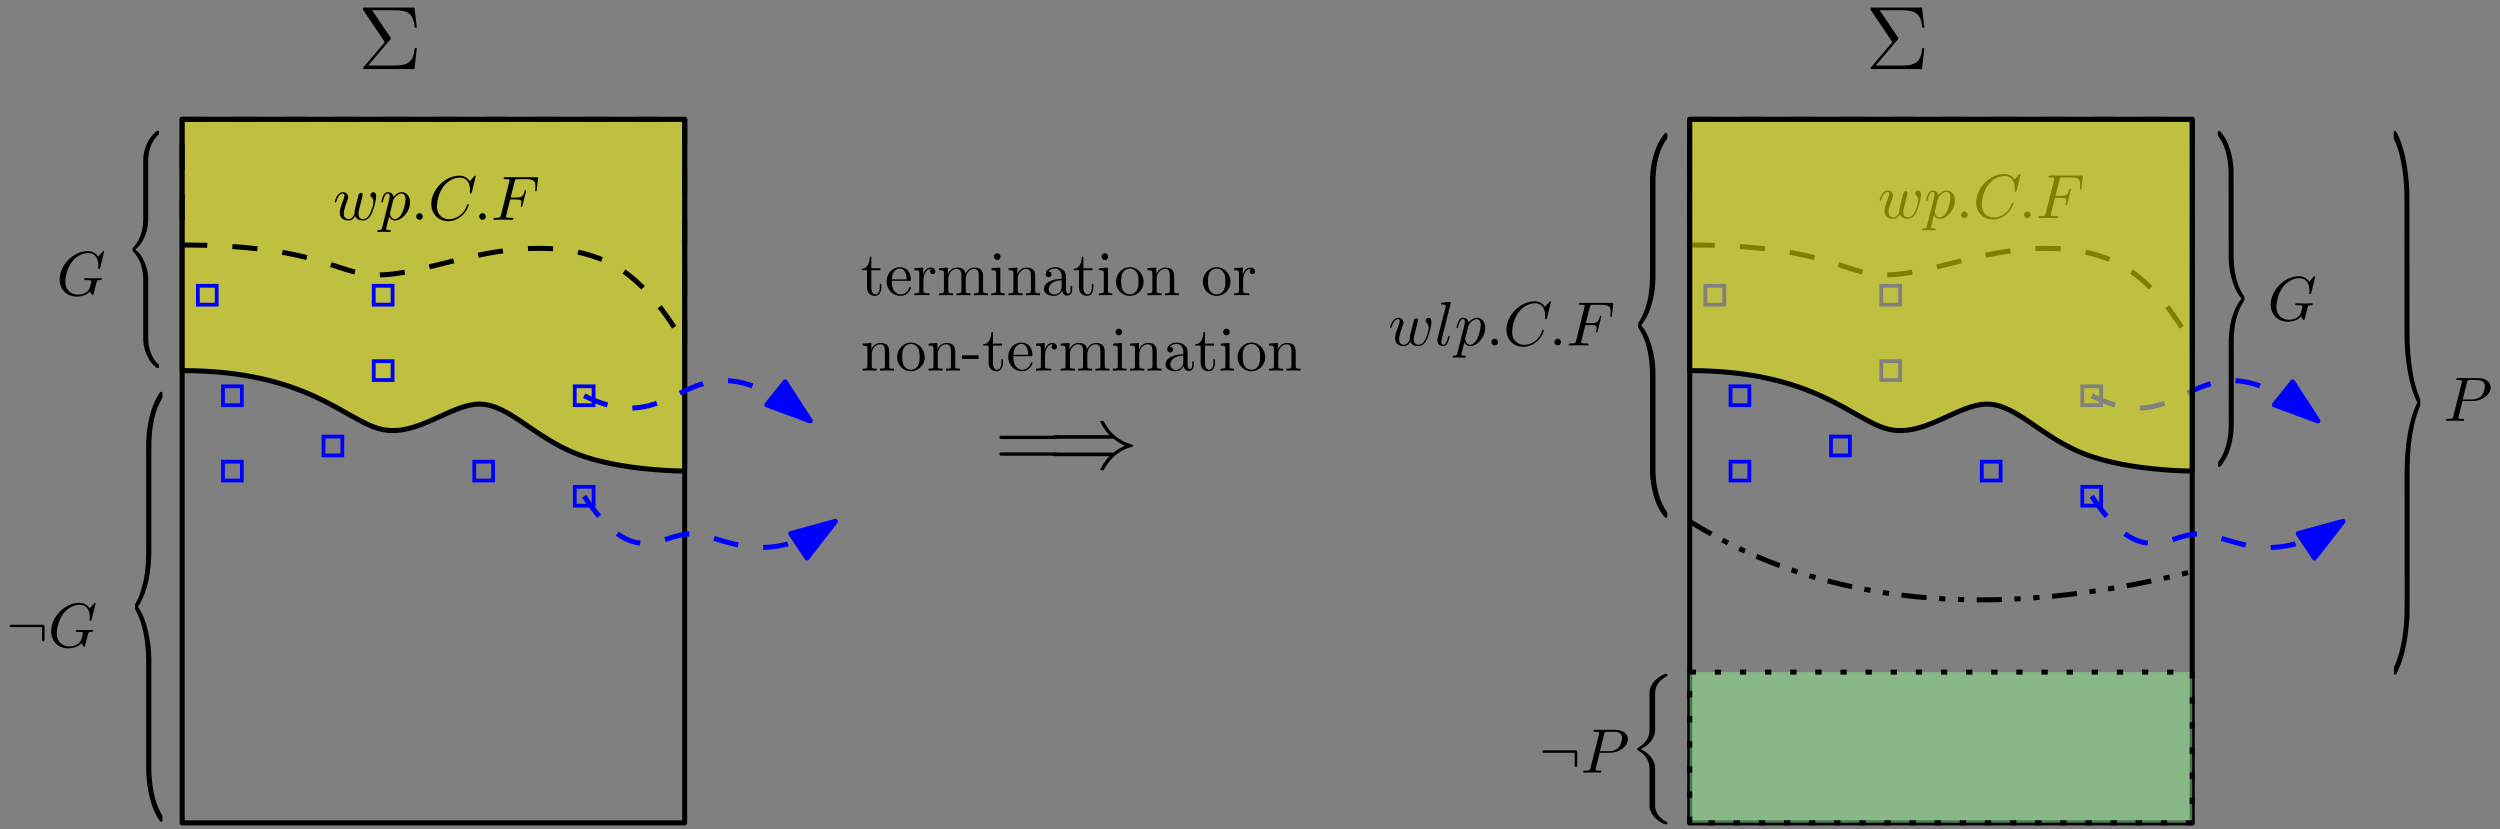 <?xml version="1.0" encoding="UTF-8"?>
<svg xmlns="http://www.w3.org/2000/svg" xmlns:xlink="http://www.w3.org/1999/xlink" width="398pt" height="132pt" viewBox="0 0 398 132" version="1.1">
<rect x="0" y="0" width="398" height="132" fill="#808080" stroke="none"/>
<defs>
<g>
<symbol overflow="visible" id="glyph0-0">
<path style="stroke:none;" d=""/>
</symbol>
<symbol overflow="visible" id="glyph0-1">
<path style="stroke:none;" d="M 5.078 -4.656 C 5.188 -4.812 5.219 -4.828 5.219 -4.906 C 5.219 -4.938 5.219 -4.969 5.141 -5.078 L 2.234 -9.375 L 5.625 -9.375 C 8.031 -9.375 8.766 -8.859 9.031 -6.594 L 9.359 -6.594 L 8.984 -9.797 L 1.141 -9.797 C 0.781 -9.797 0.781 -9.797 0.781 -9.469 L 4.266 -4.297 L 0.938 -0.375 C 0.812 -0.25 0.781 -0.203 0.781 -0.141 C 0.781 0 0.906 0 1.141 0 L 8.984 0 L 9.359 -3.344 L 9.031 -3.344 C 8.781 -0.969 7.875 -0.562 5.578 -0.562 L 1.609 -0.562 Z M 5.078 -4.656 "/>
</symbol>
<symbol overflow="visible" id="glyph1-0">
<path style="stroke:none;" d=""/>
</symbol>
<symbol overflow="visible" id="glyph1-1">
<path style="stroke:none;" d="M 7.578 -6.922 C 7.578 -6.953 7.562 -7.031 7.469 -7.031 C 7.438 -7.031 7.422 -7.016 7.312 -6.906 L 6.625 -6.141 C 6.531 -6.281 6.078 -7.031 4.969 -7.031 C 2.734 -7.031 0.5 -4.828 0.5 -2.516 C 0.5 -0.922 1.609 0.219 3.219 0.219 C 3.656 0.219 4.109 0.125 4.469 -0.016 C 4.969 -0.219 5.156 -0.422 5.328 -0.625 C 5.422 -0.375 5.688 -0.016 5.781 -0.016 C 5.828 -0.016 5.859 -0.047 5.859 -0.047 C 5.875 -0.062 5.969 -0.453 6.016 -0.656 L 6.203 -1.422 C 6.25 -1.594 6.297 -1.766 6.344 -1.938 C 6.453 -2.375 6.453 -2.406 7.031 -2.406 C 7.078 -2.406 7.188 -2.422 7.188 -2.609 C 7.188 -2.688 7.141 -2.719 7.062 -2.719 C 6.828 -2.719 6.234 -2.688 6.016 -2.688 C 5.703 -2.688 4.922 -2.719 4.609 -2.719 C 4.531 -2.719 4.406 -2.719 4.406 -2.516 C 4.406 -2.406 4.484 -2.406 4.703 -2.406 C 4.719 -2.406 5 -2.406 5.234 -2.391 C 5.5 -2.359 5.547 -2.328 5.547 -2.203 C 5.547 -2.109 5.438 -1.672 5.328 -1.297 C 5.047 -0.203 3.766 -0.094 3.406 -0.094 C 2.453 -0.094 1.406 -0.656 1.406 -2.188 C 1.406 -2.5 1.5 -4.141 2.547 -5.438 C 3.094 -6.109 4.062 -6.719 5.047 -6.719 C 6.062 -6.719 6.656 -5.953 6.656 -4.797 C 6.656 -4.391 6.625 -4.391 6.625 -4.281 C 6.625 -4.188 6.734 -4.188 6.766 -4.188 C 6.891 -4.188 6.891 -4.203 6.953 -4.391 Z M 7.578 -6.922 "/>
</symbol>
<symbol overflow="visible" id="glyph1-2">
<path style="stroke:none;" d="M 4.609 -3.375 C 4.656 -3.594 4.75 -3.969 4.75 -4.031 C 4.75 -4.203 4.609 -4.297 4.469 -4.297 C 4.344 -4.297 4.172 -4.219 4.094 -4.016 C 4.062 -3.953 3.594 -2.047 3.531 -1.781 C 3.453 -1.484 3.438 -1.312 3.438 -1.125 C 3.438 -1.016 3.438 -1 3.453 -0.953 C 3.219 -0.422 2.922 -0.109 2.531 -0.109 C 1.734 -0.109 1.734 -0.844 1.734 -1.016 C 1.734 -1.328 1.781 -1.719 2.25 -2.953 C 2.359 -3.25 2.422 -3.391 2.422 -3.594 C 2.422 -4.031 2.094 -4.406 1.609 -4.406 C 0.656 -4.406 0.297 -2.953 0.297 -2.875 C 0.297 -2.766 0.391 -2.766 0.406 -2.766 C 0.516 -2.766 0.516 -2.797 0.562 -2.953 C 0.844 -3.875 1.219 -4.188 1.578 -4.188 C 1.672 -4.188 1.828 -4.172 1.828 -3.859 C 1.828 -3.609 1.719 -3.328 1.641 -3.156 C 1.203 -1.984 1.094 -1.531 1.094 -1.141 C 1.094 -0.234 1.75 0.109 2.5 0.109 C 2.672 0.109 3.141 0.109 3.531 -0.594 C 3.797 0.047 4.484 0.109 4.781 0.109 C 5.531 0.109 5.969 -0.516 6.234 -1.109 C 6.562 -1.891 6.891 -3.234 6.891 -3.703 C 6.891 -4.25 6.625 -4.406 6.453 -4.406 C 6.203 -4.406 5.953 -4.141 5.953 -3.922 C 5.953 -3.797 6.016 -3.734 6.094 -3.656 C 6.203 -3.547 6.453 -3.297 6.453 -2.812 C 6.453 -2.469 6.172 -1.5 5.906 -0.984 C 5.656 -0.453 5.297 -0.109 4.812 -0.109 C 4.344 -0.109 4.078 -0.406 4.078 -0.984 C 4.078 -1.25 4.141 -1.562 4.188 -1.703 Z M 4.609 -3.375 "/>
</symbol>
<symbol overflow="visible" id="glyph1-3">
<path style="stroke:none;" d="M 0.453 1.219 C 0.375 1.562 0.344 1.625 -0.094 1.625 C -0.203 1.625 -0.312 1.625 -0.312 1.812 C -0.312 1.891 -0.266 1.938 -0.188 1.938 C 0.078 1.938 0.375 1.906 0.641 1.906 C 0.984 1.906 1.312 1.938 1.641 1.938 C 1.688 1.938 1.812 1.938 1.812 1.734 C 1.812 1.625 1.719 1.625 1.578 1.625 C 1.078 1.625 1.078 1.562 1.078 1.469 C 1.078 1.344 1.5 -0.281 1.562 -0.531 C 1.688 -0.234 1.969 0.109 2.484 0.109 C 3.641 0.109 4.891 -1.344 4.891 -2.812 C 4.891 -3.75 4.312 -4.406 3.562 -4.406 C 3.062 -4.406 2.578 -4.047 2.25 -3.656 C 2.156 -4.203 1.719 -4.406 1.359 -4.406 C 0.891 -4.406 0.703 -4.016 0.625 -3.844 C 0.438 -3.5 0.312 -2.906 0.312 -2.875 C 0.312 -2.766 0.406 -2.766 0.422 -2.766 C 0.531 -2.766 0.531 -2.781 0.594 -3 C 0.766 -3.703 0.969 -4.188 1.328 -4.188 C 1.5 -4.188 1.641 -4.109 1.641 -3.734 C 1.641 -3.5 1.609 -3.391 1.562 -3.219 Z M 2.203 -3.109 C 2.266 -3.375 2.547 -3.656 2.719 -3.812 C 3.078 -4.109 3.359 -4.188 3.531 -4.188 C 3.922 -4.188 4.172 -3.844 4.172 -3.25 C 4.172 -2.656 3.844 -1.516 3.656 -1.141 C 3.312 -0.438 2.844 -0.109 2.469 -0.109 C 1.812 -0.109 1.688 -0.938 1.688 -1 C 1.688 -1.016 1.688 -1.031 1.719 -1.156 Z M 2.203 -3.109 "/>
</symbol>
<symbol overflow="visible" id="glyph1-4">
<path style="stroke:none;" d="M 1.906 -0.531 C 1.906 -0.812 1.672 -1.062 1.391 -1.062 C 1.094 -1.062 0.859 -0.812 0.859 -0.531 C 0.859 -0.234 1.094 0 1.391 0 C 1.672 0 1.906 -0.234 1.906 -0.531 Z M 1.906 -0.531 "/>
</symbol>
<symbol overflow="visible" id="glyph1-5">
<path style="stroke:none;" d="M 7.578 -6.922 C 7.578 -6.953 7.562 -7.031 7.469 -7.031 C 7.438 -7.031 7.422 -7.016 7.312 -6.906 L 6.625 -6.141 C 6.531 -6.281 6.078 -7.031 4.969 -7.031 C 2.734 -7.031 0.5 -4.828 0.5 -2.516 C 0.5 -0.875 1.672 0.219 3.203 0.219 C 4.062 0.219 4.828 -0.172 5.359 -0.641 C 6.281 -1.453 6.453 -2.359 6.453 -2.391 C 6.453 -2.5 6.344 -2.5 6.328 -2.5 C 6.266 -2.5 6.219 -2.469 6.203 -2.391 C 6.109 -2.109 5.875 -1.391 5.188 -0.812 C 4.5 -0.266 3.875 -0.094 3.359 -0.094 C 2.469 -0.094 1.406 -0.609 1.406 -2.156 C 1.406 -2.734 1.609 -4.344 2.609 -5.516 C 3.219 -6.219 4.156 -6.719 5.047 -6.719 C 6.062 -6.719 6.656 -5.953 6.656 -4.797 C 6.656 -4.391 6.625 -4.391 6.625 -4.281 C 6.625 -4.188 6.734 -4.188 6.766 -4.188 C 6.891 -4.188 6.891 -4.203 6.953 -4.391 Z M 7.578 -6.922 "/>
</symbol>
<symbol overflow="visible" id="glyph1-6">
<path style="stroke:none;" d="M 3.016 -3.234 L 3.984 -3.234 C 4.734 -3.234 4.812 -3.078 4.812 -2.797 C 4.812 -2.719 4.812 -2.609 4.75 -2.297 C 4.719 -2.25 4.719 -2.219 4.719 -2.188 C 4.719 -2.109 4.781 -2.078 4.828 -2.078 C 4.938 -2.078 4.938 -2.109 4.984 -2.281 L 5.531 -4.453 C 5.562 -4.562 5.562 -4.578 5.562 -4.609 C 5.562 -4.625 5.547 -4.719 5.438 -4.719 C 5.344 -4.719 5.328 -4.672 5.297 -4.5 C 5.078 -3.734 4.859 -3.547 4 -3.547 L 3.094 -3.547 L 3.734 -6.078 C 3.828 -6.438 3.844 -6.469 4.281 -6.469 L 5.594 -6.469 C 6.812 -6.469 7.047 -6.141 7.047 -5.375 C 7.047 -5.141 7.047 -5.109 7.016 -4.828 C 7 -4.703 7 -4.688 7 -4.656 C 7 -4.609 7.031 -4.531 7.125 -4.531 C 7.234 -4.531 7.234 -4.594 7.25 -4.781 L 7.453 -6.516 C 7.484 -6.781 7.438 -6.781 7.188 -6.781 L 2.297 -6.781 C 2.109 -6.781 2 -6.781 2 -6.578 C 2 -6.469 2.094 -6.469 2.281 -6.469 C 2.656 -6.469 2.938 -6.469 2.938 -6.297 C 2.938 -6.25 2.938 -6.234 2.875 -6.047 L 1.562 -0.781 C 1.469 -0.391 1.453 -0.312 0.656 -0.312 C 0.484 -0.312 0.375 -0.312 0.375 -0.125 C 0.375 0 0.5 0 0.531 0 C 0.812 0 1.562 -0.031 1.844 -0.031 C 2.172 -0.031 3 0 3.328 0 C 3.422 0 3.531 0 3.531 -0.188 C 3.531 -0.266 3.484 -0.297 3.484 -0.297 C 3.453 -0.312 3.422 -0.312 3.203 -0.312 C 2.984 -0.312 2.938 -0.312 2.688 -0.328 C 2.391 -0.359 2.359 -0.406 2.359 -0.531 C 2.359 -0.547 2.359 -0.609 2.406 -0.75 Z M 3.016 -3.234 "/>
</symbol>
<symbol overflow="visible" id="glyph1-7">
<path style="stroke:none;" d="M 3.016 -3.156 L 4.719 -3.156 C 6.125 -3.156 7.516 -4.188 7.516 -5.297 C 7.516 -6.078 6.859 -6.812 5.547 -6.812 L 2.328 -6.812 C 2.141 -6.812 2.031 -6.812 2.031 -6.625 C 2.031 -6.5 2.109 -6.5 2.312 -6.5 C 2.438 -6.5 2.625 -6.484 2.734 -6.484 C 2.906 -6.453 2.953 -6.438 2.953 -6.312 C 2.953 -6.281 2.953 -6.25 2.922 -6.125 L 1.578 -0.781 C 1.484 -0.391 1.469 -0.312 0.672 -0.312 C 0.516 -0.312 0.406 -0.312 0.406 -0.125 C 0.406 0 0.516 0 0.547 0 C 0.828 0 1.531 -0.031 1.812 -0.031 C 2.031 -0.031 2.25 -0.016 2.453 -0.016 C 2.672 -0.016 2.891 0 3.094 0 C 3.172 0 3.297 0 3.297 -0.203 C 3.297 -0.312 3.203 -0.312 3.016 -0.312 C 2.656 -0.312 2.375 -0.312 2.375 -0.484 C 2.375 -0.547 2.391 -0.594 2.406 -0.656 Z M 3.734 -6.125 C 3.828 -6.469 3.844 -6.5 4.281 -6.5 L 5.234 -6.5 C 6.062 -6.5 6.594 -6.234 6.594 -5.547 C 6.594 -5.156 6.391 -4.297 6 -3.938 C 5.5 -3.484 4.906 -3.406 4.469 -3.406 L 3.062 -3.406 Z M 3.734 -6.125 "/>
</symbol>
<symbol overflow="visible" id="glyph2-0">
<path style="stroke:none;" d=""/>
</symbol>
<symbol overflow="visible" id="glyph2-1">
<path style="stroke:none;" d="M 6.094 -3.188 C 6.094 -3.516 6.062 -3.547 5.734 -3.547 L 0.891 -3.547 C 0.734 -3.547 0.547 -3.547 0.547 -3.344 C 0.547 -3.156 0.734 -3.156 0.891 -3.156 L 5.688 -3.156 L 5.688 -1.25 C 5.688 -1.062 5.688 -0.891 5.891 -0.891 C 6.094 -0.891 6.094 -1.062 6.094 -1.25 Z M 6.094 -3.188 "/>
</symbol>
<symbol overflow="visible" id="glyph3-0">
<path style="stroke:none;" d=""/>
</symbol>
<symbol overflow="visible" id="glyph3-1">
<path style="stroke:none;" d="M 7.578 -6.922 C 7.578 -6.953 7.562 -7.031 7.469 -7.031 C 7.438 -7.031 7.422 -7.016 7.312 -6.906 L 6.625 -6.141 C 6.531 -6.281 6.078 -7.031 4.969 -7.031 C 2.734 -7.031 0.5 -4.828 0.5 -2.516 C 0.5 -0.922 1.609 0.219 3.219 0.219 C 3.656 0.219 4.109 0.125 4.469 -0.016 C 4.969 -0.219 5.156 -0.422 5.328 -0.625 C 5.422 -0.375 5.688 -0.016 5.781 -0.016 C 5.828 -0.016 5.859 -0.047 5.859 -0.047 C 5.875 -0.062 5.969 -0.453 6.016 -0.656 L 6.203 -1.422 C 6.25 -1.594 6.297 -1.766 6.344 -1.938 C 6.453 -2.375 6.453 -2.406 7.031 -2.406 C 7.078 -2.406 7.188 -2.422 7.188 -2.609 C 7.188 -2.688 7.141 -2.719 7.062 -2.719 C 6.828 -2.719 6.234 -2.688 6.016 -2.688 C 5.703 -2.688 4.922 -2.719 4.609 -2.719 C 4.531 -2.719 4.406 -2.719 4.406 -2.516 C 4.406 -2.406 4.484 -2.406 4.703 -2.406 C 4.719 -2.406 5 -2.406 5.234 -2.391 C 5.5 -2.359 5.547 -2.328 5.547 -2.203 C 5.547 -2.109 5.438 -1.672 5.328 -1.297 C 5.047 -0.203 3.766 -0.094 3.406 -0.094 C 2.453 -0.094 1.406 -0.656 1.406 -2.188 C 1.406 -2.5 1.5 -4.141 2.547 -5.438 C 3.094 -6.109 4.062 -6.719 5.047 -6.719 C 6.062 -6.719 6.656 -5.953 6.656 -4.797 C 6.656 -4.391 6.625 -4.391 6.625 -4.281 C 6.625 -4.188 6.734 -4.188 6.766 -4.188 C 6.891 -4.188 6.891 -4.203 6.953 -4.391 Z M 7.578 -6.922 "/>
</symbol>
<symbol overflow="visible" id="glyph3-2">
<path style="stroke:none;" d="M 3.016 -3.156 L 4.719 -3.156 C 6.125 -3.156 7.516 -4.188 7.516 -5.297 C 7.516 -6.078 6.859 -6.812 5.547 -6.812 L 2.328 -6.812 C 2.141 -6.812 2.031 -6.812 2.031 -6.625 C 2.031 -6.5 2.109 -6.5 2.312 -6.5 C 2.438 -6.5 2.625 -6.484 2.734 -6.484 C 2.906 -6.453 2.953 -6.438 2.953 -6.312 C 2.953 -6.281 2.953 -6.25 2.922 -6.125 L 1.578 -0.781 C 1.484 -0.391 1.469 -0.312 0.672 -0.312 C 0.516 -0.312 0.406 -0.312 0.406 -0.125 C 0.406 0 0.516 0 0.547 0 C 0.828 0 1.531 -0.031 1.812 -0.031 C 2.031 -0.031 2.25 -0.016 2.453 -0.016 C 2.672 -0.016 2.891 0 3.094 0 C 3.172 0 3.297 0 3.297 -0.203 C 3.297 -0.312 3.203 -0.312 3.016 -0.312 C 2.656 -0.312 2.375 -0.312 2.375 -0.484 C 2.375 -0.547 2.391 -0.594 2.406 -0.656 Z M 3.734 -6.125 C 3.828 -6.469 3.844 -6.5 4.281 -6.5 L 5.234 -6.5 C 6.062 -6.5 6.594 -6.234 6.594 -5.547 C 6.594 -5.156 6.391 -4.297 6 -3.938 C 5.5 -3.484 4.906 -3.406 4.469 -3.406 L 3.062 -3.406 Z M 3.734 -6.125 "/>
</symbol>
<symbol overflow="visible" id="glyph4-0">
<path style="stroke:none;" d=""/>
</symbol>
<symbol overflow="visible" id="glyph4-1">
<path style="stroke:none;" d="M 9.688 -4.641 C 9.891 -4.641 10.141 -4.641 10.141 -4.906 C 10.141 -5.172 9.891 -5.172 9.688 -5.172 L 1.234 -5.172 C 1.031 -5.172 0.781 -5.172 0.781 -4.922 C 0.781 -4.641 1.016 -4.641 1.234 -4.641 Z M 9.688 -1.984 C 9.891 -1.984 10.141 -1.984 10.141 -2.234 C 10.141 -2.516 9.891 -2.516 9.688 -2.516 L 1.234 -2.516 C 1.031 -2.516 0.781 -2.516 0.781 -2.25 C 0.781 -1.984 1.016 -1.984 1.234 -1.984 Z M 9.688 -1.984 "/>
</symbol>
<symbol overflow="visible" id="glyph5-0">
<path style="stroke:none;" d=""/>
</symbol>
<symbol overflow="visible" id="glyph5-1">
<path style="stroke:none;" d="M 10.406 -4.688 C 11.016 -4.172 11.75 -3.797 12.219 -3.578 C 11.703 -3.359 11 -2.984 10.406 -2.484 L 1.312 -2.484 C 1.062 -2.484 0.781 -2.484 0.781 -2.188 C 0.781 -1.906 1.047 -1.906 1.297 -1.906 L 9.766 -1.906 C 9.078 -1.25 8.328 0.016 8.328 0.203 C 8.328 0.359 8.516 0.359 8.609 0.359 C 8.719 0.359 8.828 0.359 8.875 0.25 C 9.188 -0.297 9.578 -1.062 10.516 -1.891 C 11.5 -2.766 12.469 -3.156 13.203 -3.375 C 13.453 -3.453 13.469 -3.469 13.5 -3.5 C 13.531 -3.516 13.531 -3.562 13.531 -3.578 C 13.531 -3.609 13.531 -3.641 13.516 -3.672 L 13.469 -3.703 C 13.438 -3.719 13.422 -3.734 13.156 -3.812 C 11.219 -4.391 9.781 -5.688 8.984 -7.234 C 8.828 -7.516 8.812 -7.531 8.609 -7.531 C 8.516 -7.531 8.328 -7.531 8.328 -7.375 C 8.328 -7.188 9.062 -5.938 9.766 -5.266 L 1.297 -5.266 C 1.047 -5.266 0.781 -5.266 0.781 -4.984 C 0.781 -4.688 1.062 -4.688 1.312 -4.688 Z M 10.406 -4.688 "/>
</symbol>
<symbol overflow="visible" id="glyph6-0">
<path style="stroke:none;" d=""/>
</symbol>
<symbol overflow="visible" id="glyph6-1">
<path style="stroke:none;" d="M 1.719 -3.984 L 3.156 -3.984 L 3.156 -4.297 L 1.719 -4.297 L 1.719 -6.125 L 1.469 -6.125 C 1.469 -5.312 1.172 -4.25 0.188 -4.203 L 0.188 -3.984 L 1.031 -3.984 L 1.031 -1.234 C 1.031 -0.016 1.969 0.109 2.328 0.109 C 3.031 0.109 3.312 -0.594 3.312 -1.234 L 3.312 -1.797 L 3.062 -1.797 L 3.062 -1.25 C 3.062 -0.516 2.766 -0.141 2.391 -0.141 C 1.719 -0.141 1.719 -1.047 1.719 -1.219 Z M 1.719 -3.984 "/>
</symbol>
<symbol overflow="visible" id="glyph6-2">
<path style="stroke:none;" d="M 1.109 -2.516 C 1.172 -4 2.016 -4.25 2.359 -4.25 C 3.375 -4.25 3.484 -2.906 3.484 -2.516 Z M 1.109 -2.297 L 3.891 -2.297 C 4.109 -2.297 4.141 -2.297 4.141 -2.516 C 4.141 -3.5 3.594 -4.469 2.359 -4.469 C 1.203 -4.469 0.281 -3.438 0.281 -2.188 C 0.281 -0.859 1.328 0.109 2.469 0.109 C 3.688 0.109 4.141 -1 4.141 -1.188 C 4.141 -1.281 4.062 -1.312 4 -1.312 C 3.922 -1.312 3.891 -1.25 3.875 -1.172 C 3.531 -0.141 2.625 -0.141 2.531 -0.141 C 2.031 -0.141 1.641 -0.438 1.406 -0.812 C 1.109 -1.281 1.109 -1.938 1.109 -2.297 Z M 1.109 -2.297 "/>
</symbol>
<symbol overflow="visible" id="glyph6-3">
<path style="stroke:none;" d="M 1.672 -3.312 L 1.672 -4.406 L 0.281 -4.297 L 0.281 -3.984 C 0.984 -3.984 1.062 -3.922 1.062 -3.422 L 1.062 -0.75 C 1.062 -0.312 0.953 -0.312 0.281 -0.312 L 0.281 0 C 0.672 -0.016 1.141 -0.031 1.422 -0.031 C 1.812 -0.031 2.281 -0.031 2.688 0 L 2.688 -0.312 L 2.469 -0.312 C 1.734 -0.312 1.719 -0.422 1.719 -0.781 L 1.719 -2.312 C 1.719 -3.297 2.141 -4.188 2.891 -4.188 C 2.953 -4.188 2.984 -4.188 3 -4.172 C 2.969 -4.172 2.766 -4.047 2.766 -3.781 C 2.766 -3.516 2.984 -3.359 3.203 -3.359 C 3.375 -3.359 3.625 -3.484 3.625 -3.797 C 3.625 -4.109 3.312 -4.406 2.891 -4.406 C 2.156 -4.406 1.797 -3.734 1.672 -3.312 Z M 1.672 -3.312 "/>
</symbol>
<symbol overflow="visible" id="glyph6-4">
<path style="stroke:none;" d="M 1.094 -3.422 L 1.094 -0.75 C 1.094 -0.312 0.984 -0.312 0.312 -0.312 L 0.312 0 C 0.672 -0.016 1.172 -0.031 1.453 -0.031 C 1.703 -0.031 2.219 -0.016 2.562 0 L 2.562 -0.312 C 1.891 -0.312 1.781 -0.312 1.781 -0.75 L 1.781 -2.594 C 1.781 -3.625 2.5 -4.188 3.125 -4.188 C 3.766 -4.188 3.875 -3.656 3.875 -3.078 L 3.875 -0.75 C 3.875 -0.312 3.766 -0.312 3.094 -0.312 L 3.094 0 C 3.438 -0.016 3.953 -0.031 4.219 -0.031 C 4.469 -0.031 5 -0.016 5.328 0 L 5.328 -0.312 C 4.672 -0.312 4.562 -0.312 4.562 -0.75 L 4.562 -2.594 C 4.562 -3.625 5.266 -4.188 5.906 -4.188 C 6.531 -4.188 6.641 -3.656 6.641 -3.078 L 6.641 -0.75 C 6.641 -0.312 6.531 -0.312 5.859 -0.312 L 5.859 0 C 6.203 -0.016 6.719 -0.031 6.984 -0.031 C 7.25 -0.031 7.766 -0.016 8.109 0 L 8.109 -0.312 C 7.594 -0.312 7.344 -0.312 7.328 -0.609 L 7.328 -2.516 C 7.328 -3.375 7.328 -3.672 7.016 -4.031 C 6.875 -4.203 6.547 -4.406 5.969 -4.406 C 5.141 -4.406 4.688 -3.812 4.531 -3.422 C 4.391 -4.297 3.656 -4.406 3.203 -4.406 C 2.469 -4.406 2 -3.984 1.719 -3.359 L 1.719 -4.406 L 0.312 -4.297 L 0.312 -3.984 C 1.016 -3.984 1.094 -3.922 1.094 -3.422 Z M 1.094 -3.422 "/>
</symbol>
<symbol overflow="visible" id="glyph6-5">
<path style="stroke:none;" d="M 1.766 -4.406 L 0.375 -4.297 L 0.375 -3.984 C 1.016 -3.984 1.109 -3.922 1.109 -3.438 L 1.109 -0.75 C 1.109 -0.312 1 -0.312 0.328 -0.312 L 0.328 0 C 0.641 -0.016 1.188 -0.031 1.422 -0.031 C 1.781 -0.031 2.125 -0.016 2.469 0 L 2.469 -0.312 C 1.797 -0.312 1.766 -0.359 1.766 -0.75 Z M 1.797 -6.141 C 1.797 -6.453 1.562 -6.672 1.281 -6.672 C 0.969 -6.672 0.75 -6.406 0.75 -6.141 C 0.75 -5.875 0.969 -5.609 1.281 -5.609 C 1.562 -5.609 1.797 -5.828 1.797 -6.141 Z M 1.797 -6.141 "/>
</symbol>
<symbol overflow="visible" id="glyph6-6">
<path style="stroke:none;" d="M 1.094 -3.422 L 1.094 -0.75 C 1.094 -0.312 0.984 -0.312 0.312 -0.312 L 0.312 0 C 0.672 -0.016 1.172 -0.031 1.453 -0.031 C 1.703 -0.031 2.219 -0.016 2.562 0 L 2.562 -0.312 C 1.891 -0.312 1.781 -0.312 1.781 -0.75 L 1.781 -2.594 C 1.781 -3.625 2.5 -4.188 3.125 -4.188 C 3.766 -4.188 3.875 -3.656 3.875 -3.078 L 3.875 -0.75 C 3.875 -0.312 3.766 -0.312 3.094 -0.312 L 3.094 0 C 3.438 -0.016 3.953 -0.031 4.219 -0.031 C 4.469 -0.031 5 -0.016 5.328 0 L 5.328 -0.312 C 4.812 -0.312 4.562 -0.312 4.562 -0.609 L 4.562 -2.516 C 4.562 -3.375 4.562 -3.672 4.25 -4.031 C 4.109 -4.203 3.781 -4.406 3.203 -4.406 C 2.469 -4.406 2 -3.984 1.719 -3.359 L 1.719 -4.406 L 0.312 -4.297 L 0.312 -3.984 C 1.016 -3.984 1.094 -3.922 1.094 -3.422 Z M 1.094 -3.422 "/>
</symbol>
<symbol overflow="visible" id="glyph6-7">
<path style="stroke:none;" d="M 3.312 -0.75 C 3.359 -0.359 3.625 0.062 4.094 0.062 C 4.312 0.062 4.922 -0.078 4.922 -0.891 L 4.922 -1.453 L 4.672 -1.453 L 4.672 -0.891 C 4.672 -0.312 4.422 -0.25 4.312 -0.25 C 3.984 -0.25 3.938 -0.703 3.938 -0.75 L 3.938 -2.734 C 3.938 -3.156 3.938 -3.547 3.578 -3.922 C 3.188 -4.312 2.688 -4.469 2.219 -4.469 C 1.391 -4.469 0.703 -4 0.703 -3.344 C 0.703 -3.047 0.906 -2.875 1.172 -2.875 C 1.453 -2.875 1.625 -3.078 1.625 -3.328 C 1.625 -3.453 1.578 -3.781 1.109 -3.781 C 1.391 -4.141 1.875 -4.25 2.188 -4.25 C 2.688 -4.25 3.25 -3.859 3.25 -2.969 L 3.25 -2.609 C 2.734 -2.578 2.047 -2.547 1.422 -2.25 C 0.672 -1.906 0.422 -1.391 0.422 -0.953 C 0.422 -0.141 1.391 0.109 2.016 0.109 C 2.672 0.109 3.125 -0.297 3.312 -0.75 Z M 3.25 -2.391 L 3.25 -1.391 C 3.25 -0.453 2.531 -0.109 2.078 -0.109 C 1.594 -0.109 1.188 -0.453 1.188 -0.953 C 1.188 -1.5 1.609 -2.328 3.25 -2.391 Z M 3.25 -2.391 "/>
</symbol>
<symbol overflow="visible" id="glyph6-8">
<path style="stroke:none;" d="M 4.688 -2.141 C 4.688 -3.406 3.703 -4.469 2.5 -4.469 C 1.25 -4.469 0.281 -3.375 0.281 -2.141 C 0.281 -0.844 1.312 0.109 2.484 0.109 C 3.688 0.109 4.688 -0.875 4.688 -2.141 Z M 2.5 -0.141 C 2.062 -0.141 1.625 -0.344 1.359 -0.812 C 1.109 -1.25 1.109 -1.859 1.109 -2.219 C 1.109 -2.609 1.109 -3.141 1.344 -3.578 C 1.609 -4.031 2.078 -4.25 2.484 -4.25 C 2.922 -4.25 3.344 -4.031 3.609 -3.594 C 3.875 -3.172 3.875 -2.594 3.875 -2.219 C 3.875 -1.859 3.875 -1.312 3.656 -0.875 C 3.422 -0.422 2.984 -0.141 2.5 -0.141 Z M 2.5 -0.141 "/>
</symbol>
<symbol overflow="visible" id="glyph6-9">
<path style="stroke:none;" d="M 2.75 -1.859 L 2.75 -2.438 L 0.109 -2.438 L 0.109 -1.859 Z M 2.75 -1.859 "/>
</symbol>
<symbol overflow="visible" id="glyph7-0">
<path style="stroke:none;" d=""/>
</symbol>
<symbol overflow="visible" id="glyph7-1">
<path style="stroke:none;" d="M 4.609 -3.375 C 4.656 -3.594 4.75 -3.969 4.75 -4.031 C 4.75 -4.203 4.609 -4.297 4.469 -4.297 C 4.344 -4.297 4.172 -4.219 4.094 -4.016 C 4.062 -3.953 3.594 -2.047 3.531 -1.781 C 3.453 -1.484 3.438 -1.312 3.438 -1.125 C 3.438 -1.016 3.438 -1 3.453 -0.953 C 3.219 -0.422 2.922 -0.109 2.531 -0.109 C 1.734 -0.109 1.734 -0.844 1.734 -1.016 C 1.734 -1.328 1.781 -1.719 2.25 -2.953 C 2.359 -3.25 2.422 -3.391 2.422 -3.594 C 2.422 -4.031 2.094 -4.406 1.609 -4.406 C 0.656 -4.406 0.297 -2.953 0.297 -2.875 C 0.297 -2.766 0.391 -2.766 0.406 -2.766 C 0.516 -2.766 0.516 -2.797 0.562 -2.953 C 0.844 -3.875 1.219 -4.188 1.578 -4.188 C 1.672 -4.188 1.828 -4.172 1.828 -3.859 C 1.828 -3.609 1.719 -3.328 1.641 -3.156 C 1.203 -1.984 1.094 -1.531 1.094 -1.141 C 1.094 -0.234 1.75 0.109 2.5 0.109 C 2.672 0.109 3.141 0.109 3.531 -0.594 C 3.797 0.047 4.484 0.109 4.781 0.109 C 5.531 0.109 5.969 -0.516 6.234 -1.109 C 6.562 -1.891 6.891 -3.234 6.891 -3.703 C 6.891 -4.25 6.625 -4.406 6.453 -4.406 C 6.203 -4.406 5.953 -4.141 5.953 -3.922 C 5.953 -3.797 6.016 -3.734 6.094 -3.656 C 6.203 -3.547 6.453 -3.297 6.453 -2.812 C 6.453 -2.469 6.172 -1.5 5.906 -0.984 C 5.656 -0.453 5.297 -0.109 4.812 -0.109 C 4.344 -0.109 4.078 -0.406 4.078 -0.984 C 4.078 -1.25 4.141 -1.562 4.188 -1.703 Z M 4.609 -3.375 "/>
</symbol>
<symbol overflow="visible" id="glyph7-2">
<path style="stroke:none;" d="M 2.578 -6.812 C 2.578 -6.812 2.578 -6.922 2.438 -6.922 C 2.219 -6.922 1.484 -6.844 1.219 -6.812 C 1.141 -6.812 1.031 -6.797 1.031 -6.609 C 1.031 -6.5 1.141 -6.5 1.281 -6.5 C 1.766 -6.5 1.781 -6.406 1.781 -6.328 L 1.75 -6.125 L 0.484 -1.141 C 0.453 -1.031 0.438 -0.969 0.438 -0.812 C 0.438 -0.234 0.875 0.109 1.344 0.109 C 1.672 0.109 1.922 -0.094 2.094 -0.453 C 2.266 -0.828 2.391 -1.406 2.391 -1.422 C 2.391 -1.531 2.297 -1.531 2.266 -1.531 C 2.172 -1.531 2.156 -1.484 2.141 -1.344 C 1.969 -0.703 1.781 -0.109 1.375 -0.109 C 1.078 -0.109 1.078 -0.422 1.078 -0.562 C 1.078 -0.812 1.094 -0.859 1.141 -1.047 Z M 2.578 -6.812 "/>
</symbol>
<symbol overflow="visible" id="glyph7-3">
<path style="stroke:none;" d="M 0.453 1.219 C 0.375 1.562 0.344 1.625 -0.094 1.625 C -0.203 1.625 -0.312 1.625 -0.312 1.812 C -0.312 1.891 -0.266 1.938 -0.188 1.938 C 0.078 1.938 0.375 1.906 0.641 1.906 C 0.984 1.906 1.312 1.938 1.641 1.938 C 1.688 1.938 1.812 1.938 1.812 1.734 C 1.812 1.625 1.719 1.625 1.578 1.625 C 1.078 1.625 1.078 1.562 1.078 1.469 C 1.078 1.344 1.5 -0.281 1.562 -0.531 C 1.688 -0.234 1.969 0.109 2.484 0.109 C 3.641 0.109 4.891 -1.344 4.891 -2.812 C 4.891 -3.75 4.312 -4.406 3.562 -4.406 C 3.062 -4.406 2.578 -4.047 2.25 -3.656 C 2.156 -4.203 1.719 -4.406 1.359 -4.406 C 0.891 -4.406 0.703 -4.016 0.625 -3.844 C 0.438 -3.5 0.312 -2.906 0.312 -2.875 C 0.312 -2.766 0.406 -2.766 0.422 -2.766 C 0.531 -2.766 0.531 -2.781 0.594 -3 C 0.766 -3.703 0.969 -4.188 1.328 -4.188 C 1.5 -4.188 1.641 -4.109 1.641 -3.734 C 1.641 -3.5 1.609 -3.391 1.562 -3.219 Z M 2.203 -3.109 C 2.266 -3.375 2.547 -3.656 2.719 -3.812 C 3.078 -4.109 3.359 -4.188 3.531 -4.188 C 3.922 -4.188 4.172 -3.844 4.172 -3.25 C 4.172 -2.656 3.844 -1.516 3.656 -1.141 C 3.312 -0.438 2.844 -0.109 2.469 -0.109 C 1.812 -0.109 1.688 -0.938 1.688 -1 C 1.688 -1.016 1.688 -1.031 1.719 -1.156 Z M 2.203 -3.109 "/>
</symbol>
<symbol overflow="visible" id="glyph7-4">
<path style="stroke:none;" d="M 1.906 -0.531 C 1.906 -0.812 1.672 -1.062 1.391 -1.062 C 1.094 -1.062 0.859 -0.812 0.859 -0.531 C 0.859 -0.234 1.094 0 1.391 0 C 1.672 0 1.906 -0.234 1.906 -0.531 Z M 1.906 -0.531 "/>
</symbol>
<symbol overflow="visible" id="glyph7-5">
<path style="stroke:none;" d="M 7.578 -6.922 C 7.578 -6.953 7.562 -7.031 7.469 -7.031 C 7.438 -7.031 7.422 -7.016 7.312 -6.906 L 6.625 -6.141 C 6.531 -6.281 6.078 -7.031 4.969 -7.031 C 2.734 -7.031 0.5 -4.828 0.5 -2.516 C 0.5 -0.875 1.672 0.219 3.203 0.219 C 4.062 0.219 4.828 -0.172 5.359 -0.641 C 6.281 -1.453 6.453 -2.359 6.453 -2.391 C 6.453 -2.5 6.344 -2.5 6.328 -2.5 C 6.266 -2.5 6.219 -2.469 6.203 -2.391 C 6.109 -2.109 5.875 -1.391 5.188 -0.812 C 4.5 -0.266 3.875 -0.094 3.359 -0.094 C 2.469 -0.094 1.406 -0.609 1.406 -2.156 C 1.406 -2.734 1.609 -4.344 2.609 -5.516 C 3.219 -6.219 4.156 -6.719 5.047 -6.719 C 6.062 -6.719 6.656 -5.953 6.656 -4.797 C 6.656 -4.391 6.625 -4.391 6.625 -4.281 C 6.625 -4.188 6.734 -4.188 6.766 -4.188 C 6.891 -4.188 6.891 -4.203 6.953 -4.391 Z M 7.578 -6.922 "/>
</symbol>
<symbol overflow="visible" id="glyph7-6">
<path style="stroke:none;" d="M 3.016 -3.234 L 3.984 -3.234 C 4.734 -3.234 4.812 -3.078 4.812 -2.797 C 4.812 -2.719 4.812 -2.609 4.75 -2.297 C 4.719 -2.25 4.719 -2.219 4.719 -2.188 C 4.719 -2.109 4.781 -2.078 4.828 -2.078 C 4.938 -2.078 4.938 -2.109 4.984 -2.281 L 5.531 -4.453 C 5.562 -4.562 5.562 -4.578 5.562 -4.609 C 5.562 -4.625 5.547 -4.719 5.438 -4.719 C 5.344 -4.719 5.328 -4.672 5.297 -4.5 C 5.078 -3.734 4.859 -3.547 4 -3.547 L 3.094 -3.547 L 3.734 -6.078 C 3.828 -6.438 3.844 -6.469 4.281 -6.469 L 5.594 -6.469 C 6.812 -6.469 7.047 -6.141 7.047 -5.375 C 7.047 -5.141 7.047 -5.109 7.016 -4.828 C 7 -4.703 7 -4.688 7 -4.656 C 7 -4.609 7.031 -4.531 7.125 -4.531 C 7.234 -4.531 7.234 -4.594 7.25 -4.781 L 7.453 -6.516 C 7.484 -6.781 7.438 -6.781 7.188 -6.781 L 2.297 -6.781 C 2.109 -6.781 2 -6.781 2 -6.578 C 2 -6.469 2.094 -6.469 2.281 -6.469 C 2.656 -6.469 2.938 -6.469 2.938 -6.297 C 2.938 -6.25 2.938 -6.234 2.875 -6.047 L 1.562 -0.781 C 1.469 -0.391 1.453 -0.312 0.656 -0.312 C 0.484 -0.312 0.375 -0.312 0.375 -0.125 C 0.375 0 0.5 0 0.531 0 C 0.812 0 1.562 -0.031 1.844 -0.031 C 2.172 -0.031 3 0 3.328 0 C 3.422 0 3.531 0 3.531 -0.188 C 3.531 -0.266 3.484 -0.297 3.484 -0.297 C 3.453 -0.312 3.422 -0.312 3.203 -0.312 C 2.984 -0.312 2.938 -0.312 2.688 -0.328 C 2.391 -0.359 2.359 -0.406 2.359 -0.531 C 2.359 -0.547 2.359 -0.609 2.406 -0.75 Z M 3.016 -3.234 "/>
</symbol>
</g>
</defs>
<g id="surface142526">
<path style="fill:none;stroke-width:0.8;stroke-linecap:butt;stroke-linejoin:round;stroke:rgb(0%,0%,0%);stroke-opacity:1;stroke-miterlimit:10;" d="M 64 720 L 64 608 L 144 608 L 144 720 Z M 64 720 " transform="matrix(1,0,0,-1,-35,739)"/>
<g style="fill:rgb(0%,0%,0%);fill-opacity:1;">
  <use xlink:href="#glyph0-1" x="57" y="11"/>
</g>
<path style="fill-rule:evenodd;fill:rgb(100%,100%,0%);fill-opacity:0.5;stroke-width:0.8;stroke-linecap:butt;stroke-linejoin:round;stroke:rgb(0%,0%,0%);stroke-opacity:1;stroke-miterlimit:10;" d="M 144 664 L 144 720 L 64 720 L 64 680 C 84 680 90 672 95.668 670.668 C 101.332 669.332 106.668 674.668 111.332 674.668 C 116 674.668 120 669.332 127 666.668 C 134 664 144 664 144 664 " transform="matrix(1,0,0,-1,-35,739)"/>
<g style="fill:rgb(0%,0%,0%);fill-opacity:1;">
  <use xlink:href="#glyph1-1" x="9" y="47"/>
</g>
<g style="fill:rgb(0%,0%,0%);fill-opacity:1;">
  <use xlink:href="#glyph2-1" x="1" y="103"/>
</g>
<g style="fill:rgb(0%,0%,0%);fill-opacity:1;">
  <use xlink:href="#glyph3-1" x="7.642" y="103"/>
</g>
<path style="fill:none;stroke-width:0.8;stroke-linecap:butt;stroke-linejoin:round;stroke:rgb(0%,0%,100%);stroke-opacity:1;stroke-dasharray:4;stroke-miterlimit:10;" d="M 128 676 C 144 668 144 688 164 672 " transform="matrix(1,0,0,-1,-35,739)"/>
<path style="fill-rule:evenodd;fill:rgb(0%,0%,100%);fill-opacity:1;stroke-width:0.8;stroke-linecap:butt;stroke-linejoin:round;stroke:rgb(0%,0%,100%);stroke-opacity:1;stroke-miterlimit:10;" d="M 164 672 L 159.988 678.191 L 157.078 674.551 Z M 164 672 " transform="matrix(1,0,0,-1,-35,739)"/>
<path style="fill:none;stroke-width:0.8;stroke-linecap:butt;stroke-linejoin:round;stroke:rgb(0%,0%,100%);stroke-opacity:1;stroke-dasharray:4;stroke-miterlimit:10;" d="M 128 660 C 136 648 140 654 145 654 C 150 654 156 648 168 656 " transform="matrix(1,0,0,-1,-35,739)"/>
<path style="fill-rule:evenodd;fill:rgb(0%,0%,100%);fill-opacity:1;stroke-width:0.8;stroke-linecap:butt;stroke-linejoin:round;stroke:rgb(0%,0%,100%);stroke-opacity:1;stroke-miterlimit:10;" d="M 168 656 L 160.883 654.055 L 163.469 650.176 Z M 168 656 " transform="matrix(1,0,0,-1,-35,739)"/>
<path style=" stroke:none;fill-rule:evenodd;fill:rgb(0%,0%,100%);fill-opacity:1;" d="M 31.199 48.801 L 34.801 48.801 L 34.801 45.199 L 31.199 45.199 Z M 31.801 48.199 L 34.199 48.199 L 34.199 45.801 L 31.801 45.801 Z M 31.801 48.199 "/>
<path style=" stroke:none;fill-rule:evenodd;fill:rgb(0%,0%,100%);fill-opacity:1;" d="M 59.199 60.801 L 62.801 60.801 L 62.801 57.199 L 59.199 57.199 Z M 59.801 60.199 L 62.199 60.199 L 62.199 57.801 L 59.801 57.801 Z M 59.801 60.199 "/>
<path style=" stroke:none;fill-rule:evenodd;fill:rgb(0%,0%,100%);fill-opacity:1;" d="M 59.199 48.801 L 62.801 48.801 L 62.801 45.199 L 59.199 45.199 Z M 59.801 48.199 L 62.199 48.199 L 62.199 45.801 L 59.801 45.801 Z M 59.801 48.199 "/>
<path style=" stroke:none;fill-rule:evenodd;fill:rgb(0%,0%,100%);fill-opacity:1;" d="M 91.199 64.801 L 94.801 64.801 L 94.801 61.199 L 91.199 61.199 Z M 91.801 64.199 L 94.199 64.199 L 94.199 61.801 L 91.801 61.801 Z M 91.801 64.199 "/>
<path style=" stroke:none;fill-rule:evenodd;fill:rgb(0%,0%,100%);fill-opacity:1;" d="M 35.199 76.801 L 38.801 76.801 L 38.801 73.199 L 35.199 73.199 Z M 35.801 76.199 L 38.199 76.199 L 38.199 73.801 L 35.801 73.801 Z M 35.801 76.199 "/>
<path style=" stroke:none;fill-rule:evenodd;fill:rgb(0%,0%,100%);fill-opacity:1;" d="M 35.199 64.801 L 38.801 64.801 L 38.801 61.199 L 35.199 61.199 Z M 35.801 64.199 L 38.199 64.199 L 38.199 61.801 L 35.801 61.801 Z M 35.801 64.199 "/>
<path style=" stroke:none;fill-rule:evenodd;fill:rgb(0%,0%,100%);fill-opacity:1;" d="M 51.199 72.801 L 54.801 72.801 L 54.801 69.199 L 51.199 69.199 Z M 51.801 72.199 L 54.199 72.199 L 54.199 69.801 L 51.801 69.801 Z M 51.801 72.199 "/>
<path style=" stroke:none;fill-rule:evenodd;fill:rgb(0%,0%,100%);fill-opacity:1;" d="M 91.199 80.801 L 94.801 80.801 L 94.801 77.199 L 91.199 77.199 Z M 91.801 80.199 L 94.199 80.199 L 94.199 77.801 L 91.801 77.801 Z M 91.801 80.199 "/>
<path style=" stroke:none;fill-rule:evenodd;fill:rgb(0%,0%,100%);fill-opacity:1;" d="M 75.199 76.801 L 78.801 76.801 L 78.801 73.199 L 75.199 73.199 Z M 75.801 76.199 L 78.199 76.199 L 78.199 73.801 L 75.801 73.801 Z M 75.801 76.199 "/>
<path style="fill:none;stroke-width:0.8;stroke-linecap:butt;stroke-linejoin:round;stroke:rgb(0%,0%,0%);stroke-opacity:1;stroke-dasharray:4;stroke-miterlimit:10;" d="M 144 684 L 144 720 L 64 720 L 64 700 C 84 700 88 696 93.332 695.332 C 98.668 694.668 105.332 697.332 112.668 698.668 C 120 700 128 700 134 696 C 140 692 144 684 144 684 " transform="matrix(1,0,0,-1,-35,739)"/>
<g style="fill:rgb(0%,0%,0%);fill-opacity:1;">
  <use xlink:href="#glyph1-2" x="53" y="34.993"/>
  <use xlink:href="#glyph1-3" x="60.392" y="34.993"/>
  <use xlink:href="#glyph1-4" x="65.403" y="34.993"/>
  <use xlink:href="#glyph1-5" x="68.163" y="34.993"/>
  <use xlink:href="#glyph1-4" x="75.436" y="34.993"/>
  <use xlink:href="#glyph1-6" x="78.195" y="34.993"/>
</g>
<path style=" stroke:none;fill-rule:evenodd;fill:rgb(0%,0%,0%);fill-opacity:1;" d="M 23.598 44.359 C 23.598 42.957 22.973 40.848 21.555 39.723 C 22.434 38.992 23.484 37.531 23.586 35.184 L 23.598 35.105 L 23.598 26.383 C 23.598 25.336 23.598 25.121 23.66 24.645 C 23.801 23.621 24.199 22.375 25.234 21.43 C 25.297 21.371 25.312 21.371 25.312 21.133 C 25.312 20.855 25.297 20.836 25.117 20.836 C 24.977 20.836 24.953 20.836 24.734 21.055 C 22.906 22.652 22.805 24.98 22.805 25.434 L 22.805 34.375 C 22.805 35.281 22.805 36.309 22.383 37.473 C 22 38.496 21.566 39.012 21.207 39.387 C 21.105 39.484 21.094 39.504 21.094 39.723 C 21.094 39.938 21.105 39.957 21.172 40.016 C 21.859 40.727 22.602 41.852 22.781 43.902 C 22.805 44.18 22.805 44.199 22.805 44.359 L 22.805 54.027 C 22.805 55.031 23.215 57.145 24.785 58.445 C 24.977 58.605 24.992 58.605 25.117 58.605 C 25.297 58.605 25.312 58.586 25.312 58.309 C 25.312 58.09 25.297 58.07 25.273 58.051 C 24.914 57.715 23.855 56.711 23.625 54.52 C 23.598 54.203 23.598 54.164 23.598 54.008 Z M 23.598 44.359 "/>
<path style=" stroke:none;fill-rule:evenodd;fill:rgb(0%,0%,0%);fill-opacity:1;" d="M 24.094 105 C 24.094 102.461 23.445 98.633 21.973 96.598 C 22.887 95.273 23.977 92.629 24.082 88.371 L 24.094 88.23 L 24.094 72.426 C 24.094 70.531 24.094 70.137 24.16 69.281 C 24.309 67.422 24.719 65.168 25.793 63.453 C 25.859 63.344 25.871 63.344 25.871 62.914 C 25.871 62.414 25.859 62.379 25.672 62.379 C 25.527 62.379 25.5 62.379 25.273 62.773 C 23.379 65.668 23.273 69.887 23.273 70.711 L 23.273 86.906 C 23.273 88.551 23.273 90.41 22.836 92.52 C 22.438 94.379 21.988 95.309 21.617 95.988 C 21.508 96.168 21.496 96.203 21.496 96.598 C 21.496 96.988 21.508 97.023 21.574 97.133 C 22.293 98.418 23.062 100.457 23.246 104.176 C 23.273 104.676 23.273 104.711 23.273 105 L 23.273 122.52 C 23.273 124.34 23.695 128.168 25.328 130.527 C 25.527 130.812 25.539 130.812 25.672 130.812 C 25.859 130.812 25.871 130.777 25.871 130.277 C 25.871 129.883 25.859 129.848 25.832 129.812 C 25.461 129.203 24.359 127.379 24.121 123.41 C 24.094 122.84 24.094 122.77 24.094 122.48 Z M 24.094 105 "/>
<g style="fill:rgb(0%,0%,0%);fill-opacity:1;">
  <use xlink:href="#glyph4-1" x="158.33" y="74.537"/>
</g>
<g style="fill:rgb(0%,0%,0%);fill-opacity:1;">
  <use xlink:href="#glyph5-1" x="166.865" y="74.537"/>
</g>
<g style="fill:rgb(0%,0%,0%);fill-opacity:1;">
  <use xlink:href="#glyph6-1" x="137" y="47"/>
  <use xlink:href="#glyph6-2" x="140.865" y="47"/>
  <use xlink:href="#glyph6-3" x="145.289" y="47"/>
  <use xlink:href="#glyph6-4" x="149.184" y="47"/>
  <use xlink:href="#glyph6-5" x="157.483" y="47"/>
  <use xlink:href="#glyph6-6" x="160.243" y="47"/>
  <use xlink:href="#glyph6-7" x="165.772" y="47"/>
  <use xlink:href="#glyph6-1" x="170.753" y="47"/>
  <use xlink:href="#glyph6-5" x="174.619" y="47"/>
  <use xlink:href="#glyph6-8" x="177.378" y="47"/>
  <use xlink:href="#glyph6-6" x="182.36" y="47"/>
  <use xlink:href="#glyph6-8" x="191.207" y="47"/>
  <use xlink:href="#glyph6-3" x="196.188" y="47"/>
</g>
<path style="fill:none;stroke-width:0.8;stroke-linecap:butt;stroke-linejoin:round;stroke:rgb(0%,0%,0%);stroke-opacity:1;stroke-miterlimit:10;" d="M 304 720 L 304 608 L 384 608 L 384 720 Z M 304 720 " transform="matrix(1,0,0,-1,-35,739)"/>
<g style="fill:rgb(0%,0%,0%);fill-opacity:1;">
  <use xlink:href="#glyph0-1" x="297" y="11"/>
</g>
<path style="fill:none;stroke-width:0.8;stroke-linecap:butt;stroke-linejoin:round;stroke:rgb(0%,0%,100%);stroke-opacity:1;stroke-dasharray:4;stroke-miterlimit:10;" d="M 368 676 C 384 668 384 688 404 672 " transform="matrix(1,0,0,-1,-35,739)"/>
<path style="fill-rule:evenodd;fill:rgb(0%,0%,100%);fill-opacity:1;stroke-width:0.8;stroke-linecap:butt;stroke-linejoin:round;stroke:rgb(0%,0%,100%);stroke-opacity:1;stroke-miterlimit:10;" d="M 404 672 L 399.988 678.191 L 397.078 674.551 Z M 404 672 " transform="matrix(1,0,0,-1,-35,739)"/>
<path style="fill:none;stroke-width:0.8;stroke-linecap:butt;stroke-linejoin:round;stroke:rgb(0%,0%,100%);stroke-opacity:1;stroke-dasharray:4;stroke-miterlimit:10;" d="M 368 660 C 376 648 380 654 385 654 C 390 654 396 648 408 656 " transform="matrix(1,0,0,-1,-35,739)"/>
<path style="fill-rule:evenodd;fill:rgb(0%,0%,100%);fill-opacity:1;stroke-width:0.8;stroke-linecap:butt;stroke-linejoin:round;stroke:rgb(0%,0%,100%);stroke-opacity:1;stroke-miterlimit:10;" d="M 408 656 L 400.883 654.055 L 403.469 650.176 Z M 408 656 " transform="matrix(1,0,0,-1,-35,739)"/>
<path style=" stroke:none;fill-rule:evenodd;fill:rgb(0%,0%,100%);fill-opacity:1;" d="M 271.199 48.801 L 274.801 48.801 L 274.801 45.199 L 271.199 45.199 Z M 271.801 48.199 L 274.199 48.199 L 274.199 45.801 L 271.801 45.801 Z M 271.801 48.199 "/>
<path style=" stroke:none;fill-rule:evenodd;fill:rgb(0%,0%,100%);fill-opacity:1;" d="M 299.199 60.801 L 302.801 60.801 L 302.801 57.199 L 299.199 57.199 Z M 299.801 60.199 L 302.199 60.199 L 302.199 57.801 L 299.801 57.801 Z M 299.801 60.199 "/>
<path style=" stroke:none;fill-rule:evenodd;fill:rgb(0%,0%,100%);fill-opacity:1;" d="M 299.199 48.801 L 302.801 48.801 L 302.801 45.199 L 299.199 45.199 Z M 299.801 48.199 L 302.199 48.199 L 302.199 45.801 L 299.801 45.801 Z M 299.801 48.199 "/>
<path style=" stroke:none;fill-rule:evenodd;fill:rgb(0%,0%,100%);fill-opacity:1;" d="M 331.199 64.801 L 334.801 64.801 L 334.801 61.199 L 331.199 61.199 Z M 331.801 64.199 L 334.199 64.199 L 334.199 61.801 L 331.801 61.801 Z M 331.801 64.199 "/>
<path style=" stroke:none;fill-rule:evenodd;fill:rgb(0%,0%,100%);fill-opacity:1;" d="M 275.199 76.801 L 278.801 76.801 L 278.801 73.199 L 275.199 73.199 Z M 275.801 76.199 L 278.199 76.199 L 278.199 73.801 L 275.801 73.801 Z M 275.801 76.199 "/>
<path style=" stroke:none;fill-rule:evenodd;fill:rgb(0%,0%,100%);fill-opacity:1;" d="M 275.199 64.801 L 278.801 64.801 L 278.801 61.199 L 275.199 61.199 Z M 275.801 64.199 L 278.199 64.199 L 278.199 61.801 L 275.801 61.801 Z M 275.801 64.199 "/>
<path style=" stroke:none;fill-rule:evenodd;fill:rgb(0%,0%,100%);fill-opacity:1;" d="M 291.199 72.801 L 294.801 72.801 L 294.801 69.199 L 291.199 69.199 Z M 291.801 72.199 L 294.199 72.199 L 294.199 69.801 L 291.801 69.801 Z M 291.801 72.199 "/>
<path style=" stroke:none;fill-rule:evenodd;fill:rgb(0%,0%,100%);fill-opacity:1;" d="M 331.199 80.801 L 334.801 80.801 L 334.801 77.199 L 331.199 77.199 Z M 331.801 80.199 L 334.199 80.199 L 334.199 77.801 L 331.801 77.801 Z M 331.801 80.199 "/>
<path style=" stroke:none;fill-rule:evenodd;fill:rgb(0%,0%,100%);fill-opacity:1;" d="M 315.199 76.801 L 318.801 76.801 L 318.801 73.199 L 315.199 73.199 Z M 315.801 76.199 L 318.199 76.199 L 318.199 73.801 L 315.801 73.801 Z M 315.801 76.199 "/>
<path style="fill:none;stroke-width:0.8;stroke-linecap:butt;stroke-linejoin:round;stroke:rgb(0%,0%,0%);stroke-opacity:1;stroke-dasharray:4;stroke-miterlimit:10;" d="M 384 684 L 384 720 L 304 720 L 304 700 C 324 700 328 696 333.332 695.332 C 338.668 694.668 345.332 697.332 352.668 698.668 C 360 700 368 700 374 696 C 380 692 384 684 384 684 " transform="matrix(1,0,0,-1,-35,739)"/>
<path style=" stroke:none;fill-rule:evenodd;fill:rgb(0%,0%,0%);fill-opacity:1;" d="M 263.551 59.305 C 263.551 57.035 262.859 53.609 261.297 51.785 C 262.27 50.602 263.426 48.234 263.539 44.43 L 263.551 44.301 L 263.551 30.16 C 263.551 28.465 263.551 28.113 263.621 27.344 C 263.777 25.684 264.215 23.668 265.355 22.133 C 265.426 22.035 265.441 22.035 265.441 21.652 C 265.441 21.203 265.426 21.172 265.23 21.172 C 265.074 21.172 265.047 21.172 264.809 21.523 C 262.789 24.113 262.68 27.891 262.68 28.625 L 262.68 43.117 C 262.68 44.59 262.68 46.254 262.211 48.141 C 261.789 49.805 261.309 50.637 260.914 51.242 C 260.801 51.402 260.789 51.434 260.789 51.785 C 260.789 52.141 260.801 52.172 260.871 52.266 C 261.633 53.418 262.453 55.242 262.648 58.57 C 262.68 59.016 262.68 59.051 262.68 59.305 L 262.68 74.98 C 262.68 76.613 263.129 80.035 264.863 82.145 C 265.074 82.402 265.09 82.402 265.23 82.402 C 265.426 82.402 265.441 82.371 265.441 81.922 C 265.441 81.57 265.426 81.539 265.398 81.508 C 265.004 80.961 263.836 79.332 263.582 75.781 C 263.551 75.27 263.551 75.203 263.551 74.949 Z M 263.551 59.305 "/>
<path style="fill:none;stroke-width:0.8;stroke-linecap:butt;stroke-linejoin:round;stroke:rgb(0%,0%,0%);stroke-opacity:1;stroke-dasharray:4,2,1,2,1,2;stroke-miterlimit:10;" d="M 304 656 C 325.332 642.668 352 640 384 648 " transform="matrix(1,0,0,-1,-35,739)"/>
<path style="fill-rule:evenodd;fill:rgb(56.5%,93.3%,56.5%);fill-opacity:0.5;stroke-width:0.8;stroke-linecap:butt;stroke-linejoin:round;stroke:rgb(0%,0%,0%);stroke-opacity:1;stroke-dasharray:1,3;stroke-miterlimit:10;" d="M 384 632 L 384 608 L 304 608 L 304 632 L 384 632 " transform="matrix(1,0,0,-1,-35,739)"/>
<g style="fill:rgb(0%,0%,0%);fill-opacity:1;">
  <use xlink:href="#glyph7-1" x="221" y="54.993"/>
  <use xlink:href="#glyph7-2" x="228.392" y="54.993"/>
  <use xlink:href="#glyph7-3" x="231.56" y="54.993"/>
  <use xlink:href="#glyph7-4" x="236.572" y="54.993"/>
  <use xlink:href="#glyph7-5" x="239.331" y="54.993"/>
  <use xlink:href="#glyph7-4" x="246.604" y="54.993"/>
  <use xlink:href="#glyph7-6" x="249.364" y="54.993"/>
</g>
<g style="fill:rgb(0%,0%,0%);fill-opacity:1;">
  <use xlink:href="#glyph6-6" x="137" y="59"/>
  <use xlink:href="#glyph6-8" x="142.529" y="59"/>
  <use xlink:href="#glyph6-6" x="147.511" y="59"/>
  <use xlink:href="#glyph6-9" x="153.04" y="59"/>
  <use xlink:href="#glyph6-1" x="156.357" y="59"/>
  <use xlink:href="#glyph6-2" x="160.223" y="59"/>
  <use xlink:href="#glyph6-3" x="164.646" y="59"/>
  <use xlink:href="#glyph6-4" x="168.542" y="59"/>
  <use xlink:href="#glyph6-5" x="176.84" y="59"/>
  <use xlink:href="#glyph6-6" x="179.6" y="59"/>
  <use xlink:href="#glyph6-7" x="185.129" y="59"/>
  <use xlink:href="#glyph6-1" x="190.111" y="59"/>
  <use xlink:href="#glyph6-5" x="193.976" y="59"/>
  <use xlink:href="#glyph6-8" x="196.736" y="59"/>
  <use xlink:href="#glyph6-6" x="201.717" y="59"/>
</g>
<g style="fill:rgb(0%,0%,0%);fill-opacity:1;">
  <use xlink:href="#glyph2-1" x="245" y="123"/>
</g>
<g style="fill:rgb(0%,0%,0%);fill-opacity:1;">
  <use xlink:href="#glyph3-2" x="251.642" y="123"/>
</g>
<path style=" stroke:none;fill-rule:evenodd;fill:rgb(0%,0%,0%);fill-opacity:1;" d="M 263.5 122.203 C 263.5 121.316 262.789 119.977 261.18 119.262 C 262.18 118.801 263.371 117.871 263.484 116.383 L 263.5 116.332 L 263.5 110.801 C 263.5 110.137 263.5 110 263.574 109.699 C 263.73 109.047 264.18 108.258 265.355 107.656 C 265.426 107.621 265.441 107.621 265.441 107.469 C 265.441 107.293 265.426 107.281 265.223 107.281 C 265.066 107.281 265.035 107.281 264.789 107.418 C 262.719 108.434 262.602 109.91 262.602 110.199 L 262.602 115.871 C 262.602 116.445 262.602 117.098 262.125 117.836 C 261.688 118.488 261.195 118.812 260.789 119.051 C 260.676 119.113 260.66 119.125 260.66 119.262 C 260.66 119.398 260.676 119.414 260.746 119.449 C 261.531 119.902 262.371 120.613 262.574 121.918 C 262.602 122.094 262.602 122.105 262.602 122.203 L 262.602 128.34 C 262.602 128.977 263.066 130.316 264.848 131.145 C 265.066 131.242 265.078 131.242 265.223 131.242 C 265.426 131.242 265.441 131.23 265.441 131.055 C 265.441 130.918 265.426 130.906 265.398 130.895 C 264.992 130.68 263.789 130.043 263.527 128.652 C 263.5 128.453 263.5 128.426 263.5 128.328 Z M 263.5 122.203 "/>
<g style="fill:rgb(0%,0%,0%);fill-opacity:1;">
  <use xlink:href="#glyph1-1" x="361" y="51"/>
</g>
<path style=" stroke:none;fill-rule:evenodd;fill:rgb(0%,0%,0%);fill-opacity:1;" d="M 354.801 41 C 354.805 42.984 355.43 45.965 356.852 47.543 C 355.969 48.586 354.922 50.664 354.824 53.988 L 354.812 54.098 L 354.82 66.445 C 354.82 67.926 354.82 68.23 354.758 68.902 C 354.617 70.355 354.223 72.121 353.191 73.473 C 353.125 73.555 353.113 73.559 353.113 73.891 C 353.113 74.281 353.125 74.312 353.305 74.309 C 353.445 74.309 353.473 74.309 353.688 73.996 C 355.516 71.715 355.613 68.418 355.613 67.777 L 355.605 55.125 C 355.602 53.84 355.602 52.387 356.023 50.734 C 356.406 49.277 356.84 48.547 357.195 48.016 C 357.297 47.871 357.312 47.844 357.312 47.539 C 357.312 47.23 357.297 47.203 357.234 47.121 C 356.543 46.121 355.801 44.535 355.621 41.633 C 355.594 41.242 355.594 41.215 355.594 40.992 L 355.582 27.305 C 355.582 25.879 355.172 22.895 353.598 21.07 C 353.406 20.848 353.395 20.848 353.266 20.848 C 353.086 20.852 353.074 20.879 353.074 21.27 C 353.074 21.578 353.086 21.605 353.113 21.633 C 353.473 22.102 354.531 23.516 354.766 26.613 C 354.789 27.062 354.789 27.117 354.793 27.34 Z M 354.801 41 "/>
<g style="fill:rgb(0%,0%,0%);fill-opacity:1;">
  <use xlink:href="#glyph1-2" x="298.933" y="34.725"/>
  <use xlink:href="#glyph1-3" x="306.325" y="34.725"/>
  <use xlink:href="#glyph1-4" x="311.336" y="34.725"/>
  <use xlink:href="#glyph1-5" x="314.096" y="34.725"/>
  <use xlink:href="#glyph1-4" x="321.369" y="34.725"/>
  <use xlink:href="#glyph1-6" x="324.128" y="34.725"/>
</g>
<path style="fill-rule:evenodd;fill:rgb(100%,100%,0%);fill-opacity:0.5;stroke-width:0.8;stroke-linecap:butt;stroke-linejoin:round;stroke:rgb(0%,0%,0%);stroke-opacity:1;stroke-miterlimit:10;" d="M 384 664 L 384 720 L 304 720 L 304 680 C 324 680 330 672 335.668 670.668 C 341.332 669.332 346.668 674.668 351.332 674.668 C 356 674.668 360 669.332 367 666.668 C 374 664 384 664 384 664 " transform="matrix(1,0,0,-1,-35,739)"/>
<path style=" stroke:none;fill-rule:evenodd;fill:rgb(0%,0%,0%);fill-opacity:1;" d="M 382.801 53.477 C 382.801 56.688 383.43 61.516 384.852 64.07 C 383.969 65.758 382.922 69.121 382.824 74.504 L 382.812 74.684 L 382.82 94.672 C 382.82 97.07 382.82 97.566 382.758 98.652 C 382.617 101.008 382.223 103.863 381.188 106.051 C 381.125 106.188 381.113 106.188 381.113 106.73 C 381.113 107.363 381.125 107.406 381.305 107.406 C 381.445 107.402 381.473 107.402 381.688 106.902 C 383.516 103.207 383.613 97.871 383.613 96.832 L 383.605 76.344 C 383.602 74.266 383.602 71.914 384.023 69.238 C 384.406 66.879 384.84 65.695 385.195 64.832 C 385.297 64.605 385.312 64.559 385.312 64.062 C 385.309 63.562 385.297 63.52 385.234 63.383 C 384.543 61.766 383.801 59.203 383.621 54.5 C 383.594 53.867 383.594 53.824 383.594 53.461 L 383.582 31.305 C 383.582 28.996 383.172 24.164 381.598 21.207 C 381.406 20.848 381.395 20.848 381.266 20.848 C 381.086 20.852 381.074 20.898 381.074 21.531 C 381.074 22.027 381.086 22.074 381.113 22.117 C 381.469 22.883 382.531 25.172 382.766 30.188 C 382.789 30.91 382.789 31 382.789 31.359 Z M 382.801 53.477 "/>
<g style="fill:rgb(0%,0%,0%);fill-opacity:1;">
  <use xlink:href="#glyph1-7" x="389" y="67"/>
</g>
</g>
</svg>
